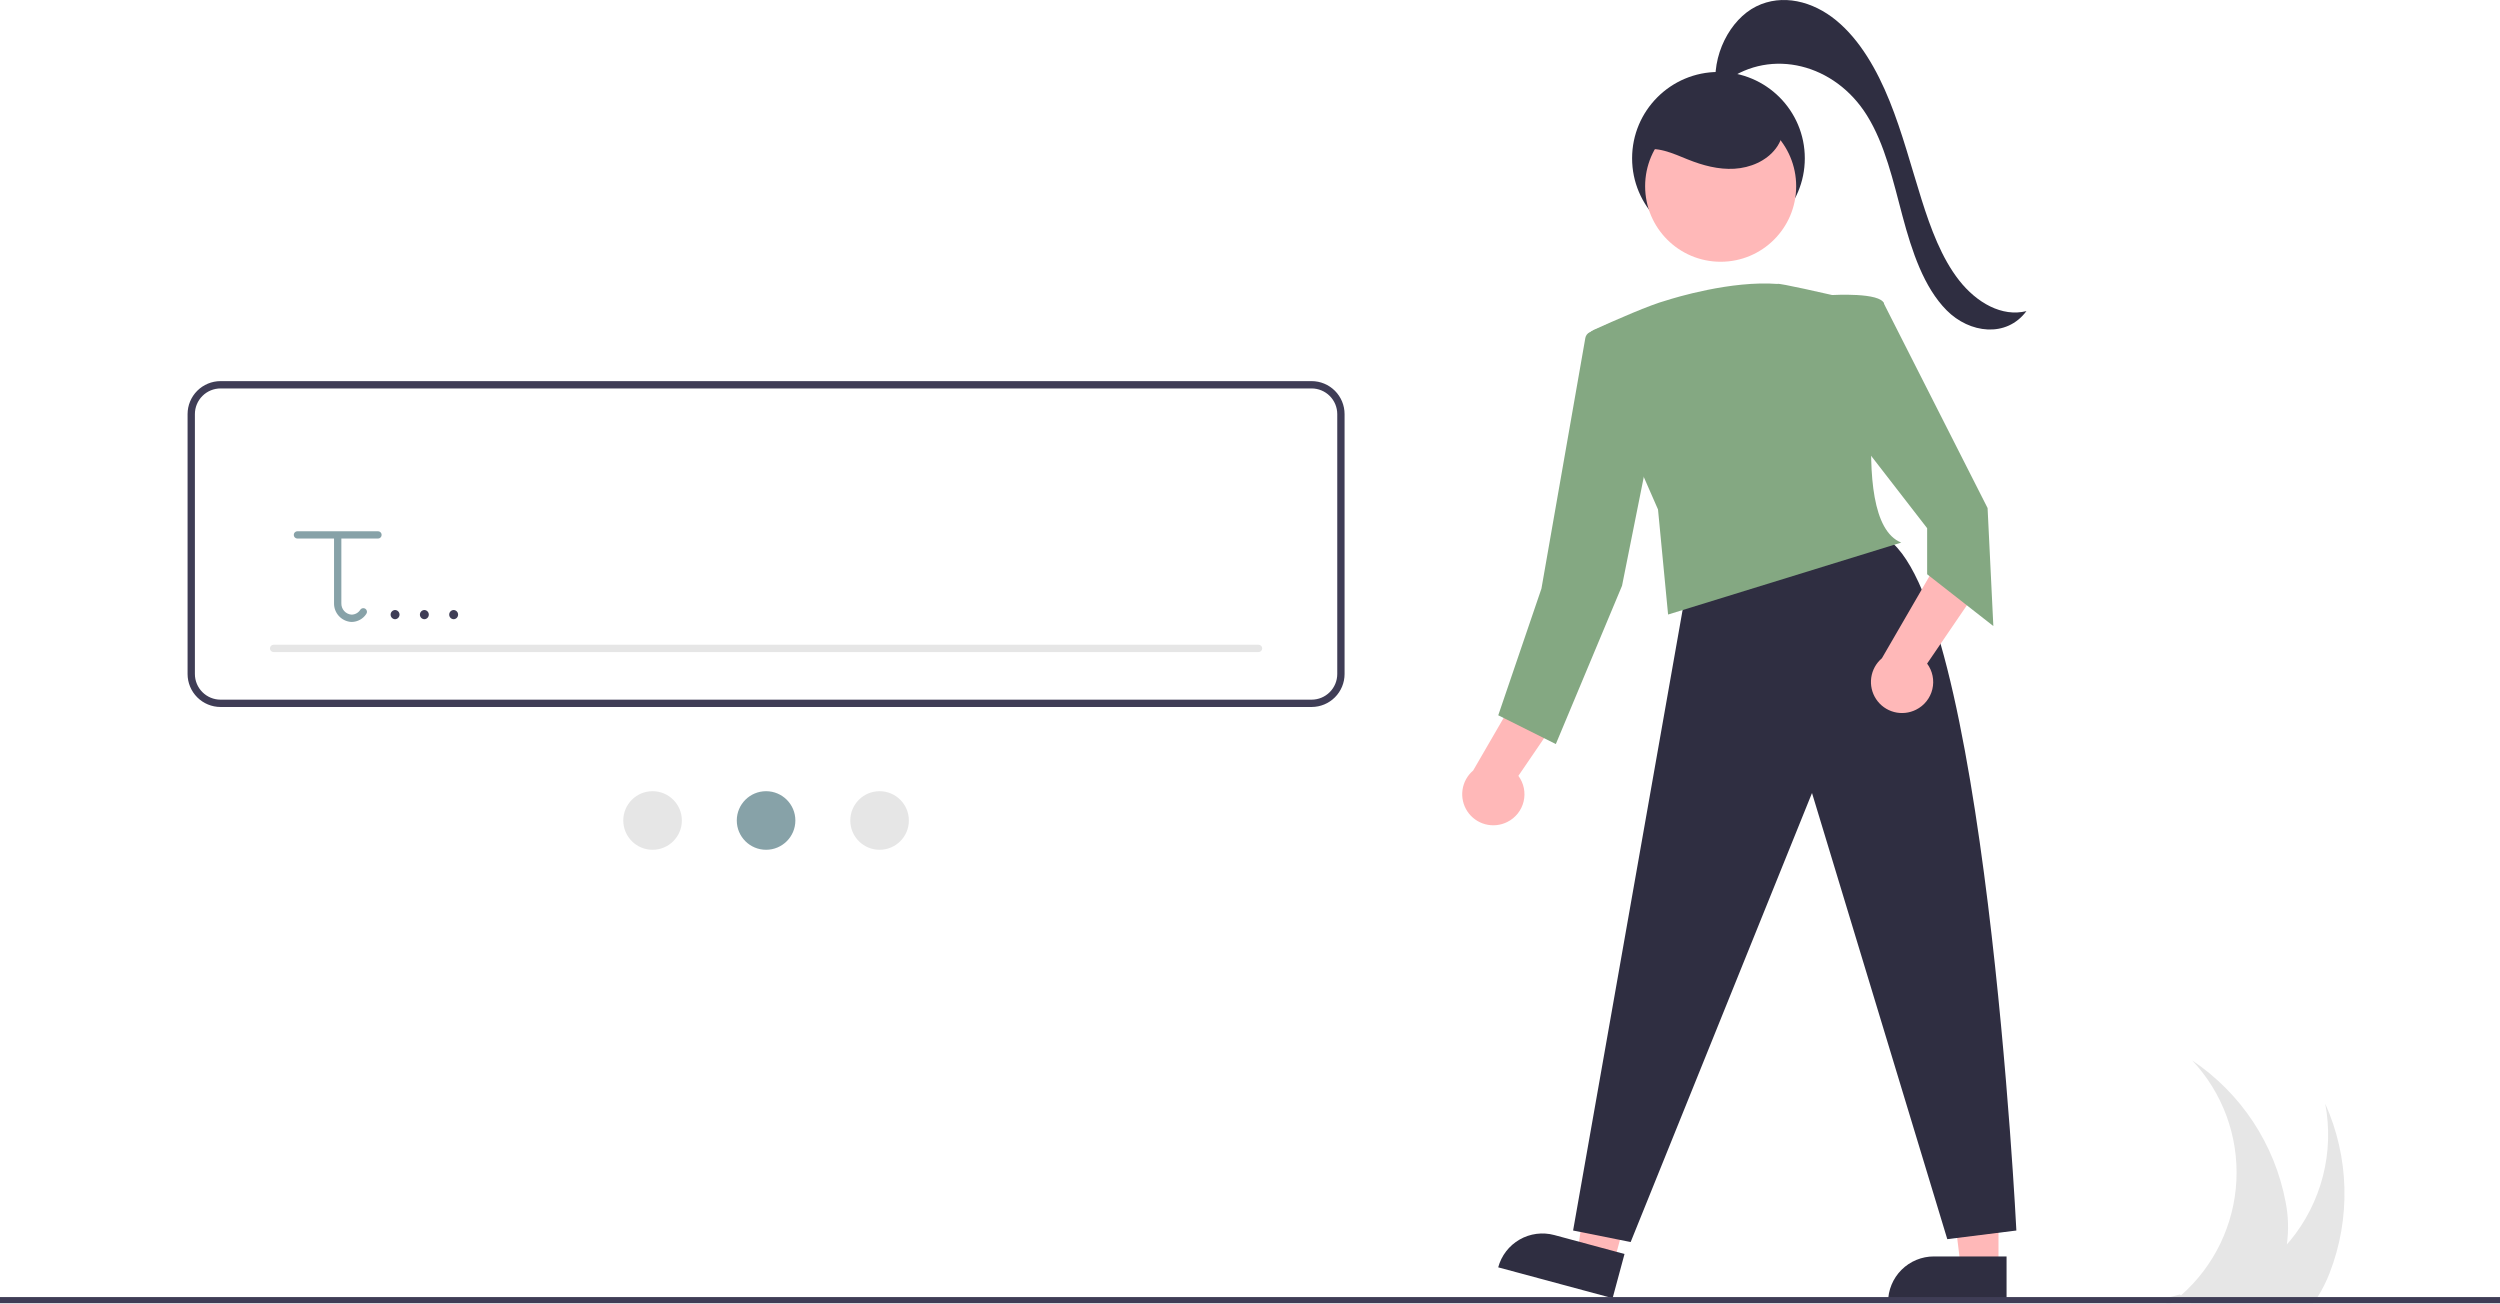 <svg width="813" height="424" viewBox="0 0 813 424" fill="none" xmlns="http://www.w3.org/2000/svg">
<g clip-path="url(#clip0)">
<path d="M757.58 414.024C756.531 416.736 755.225 419.341 753.68 421.804C753.25 422.484 752.8 423.154 752.32 423.804H712.48C712.2 423.594 711.93 423.374 711.65 423.164C710.25 423.054 708.86 422.914 707.5 422.764C707.64 422.644 707.79 422.524 707.93 422.404C707.21 422.464 706.49 422.524 705.77 422.554C706.34 422.624 706.92 422.694 707.5 422.764C707.07 423.114 706.63 423.464 706.18 423.804H704.44L705.61 422.554C704.68 422.584 703.76 422.604 702.83 422.584L705.74 421.804L708.88 420.964C709 421.064 709.13 421.164 709.25 421.264C714.609 416.554 718.967 410.815 722.063 404.387C725.16 397.96 726.933 390.975 727.276 383.849C727.62 376.722 726.526 369.6 724.062 362.904C721.597 356.209 717.812 350.077 712.93 344.874C720.788 350.147 727.518 356.93 732.728 364.83C737.939 372.729 741.526 381.585 743.28 390.884C744.182 395.43 744.317 400.094 743.68 404.684C744.03 404.294 744.38 403.904 744.72 403.504C749.785 397.369 753.436 390.192 755.413 382.485C757.391 374.778 757.646 366.731 756.16 358.914C760.038 367.547 762.161 376.865 762.405 386.326C762.649 395.787 761.009 405.203 757.58 414.024Z" fill="#E6E6E6"/>
<path d="M558.842 79.565C574.351 79.565 586.924 66.992 586.924 51.483C586.924 35.974 574.351 23.401 558.842 23.401C543.333 23.401 530.76 35.974 530.76 51.483C530.76 66.992 543.333 79.565 558.842 79.565Z" fill="#2F2E41"/>
<path d="M649.907 412.099L637.647 412.098L631.814 364.81L649.909 364.811L649.907 412.099Z" fill="#FFB8B8"/>
<path d="M628.89 408.595H652.534V423.482H614.003C614.003 421.527 614.388 419.591 615.136 417.785C615.884 415.979 616.981 414.338 618.363 412.955C619.745 411.573 621.387 410.477 623.193 409.728C624.999 408.98 626.935 408.595 628.89 408.595Z" fill="#2F2E41"/>
<path d="M524.845 410.494L513.008 407.302L519.685 360.126L537.155 364.837L524.845 410.494Z" fill="#FFB8B8"/>
<path d="M505.465 401.641L528.293 407.796L524.418 422.169L487.216 412.139C488.243 408.327 490.744 405.079 494.166 403.11C497.588 401.141 501.653 400.613 505.465 401.641Z" fill="#2F2E41"/>
<path d="M548.077 193.296L511.571 400.165L530.292 403.909L589.264 257.884L633.258 402.973L655.724 400.165C655.724 400.165 645.427 192.36 612.665 174.575L548.077 193.296Z" fill="#2F2E41"/>
<path d="M490.182 267.299C491.498 266.644 492.654 265.709 493.57 264.559C494.485 263.408 495.137 262.071 495.48 260.642C495.823 259.212 495.848 257.725 495.554 256.284C495.26 254.844 494.654 253.486 493.778 252.305L513.911 222.782L495.344 222.494L479.071 250.574C477.185 252.177 475.953 254.416 475.608 256.867C475.262 259.317 475.828 261.81 477.197 263.871C478.567 265.933 480.645 267.421 483.038 268.053C485.431 268.684 487.973 268.416 490.182 267.299Z" fill="#FFB8B8"/>
<path d="M623.102 230.793C624.418 230.138 625.575 229.202 626.49 228.052C627.405 226.902 628.058 225.565 628.4 224.135C628.743 222.706 628.768 221.218 628.474 219.778C628.18 218.338 627.574 216.979 626.698 215.799L646.831 186.275L628.264 185.987L611.991 214.067C610.105 215.67 608.873 217.909 608.528 220.36C608.182 222.811 608.748 225.303 610.118 227.365C611.487 229.427 613.565 230.914 615.958 231.546C618.352 232.178 620.893 231.91 623.102 230.793V230.793Z" fill="#FFB8B8"/>
<path d="M559.557 85.125C573.121 85.125 584.118 74.128 584.118 60.564C584.118 46.999 573.121 36.003 559.557 36.003C545.992 36.003 534.996 46.999 534.996 60.564C534.996 74.128 545.992 85.125 559.557 85.125Z" fill="#FFB8B8"/>
<path d="M612.665 98.754C611.729 95.01 595.816 95.946 595.816 95.946C595.816 95.946 577.898 91.826 578.067 92.341C562.967 91.179 544.548 96.848 541.865 97.708C536.376 99.222 525.89 103.854 518.327 107.261C517.274 107.735 516.452 108.606 516.038 109.684C515.624 110.762 515.652 111.959 516.116 113.016L539.185 165.682L542.461 199.848L618.281 176.447C599.56 168.958 613.601 102.498 612.665 98.754Z" fill="#84A882"/>
<path d="M606.113 99.69L612.336 98.127L646.363 165.214L648.235 203.593L626.706 186.744V171.767L604.241 142.749L606.113 99.69Z" fill="#84A882"/>
<path d="M524.208 104.838L517.002 108.041C516.627 108.208 516.298 108.464 516.046 108.788C515.793 109.111 515.624 109.492 515.553 109.896L501.274 191.424L487.233 232.61L505.955 241.971L527.484 190.488L534.972 153.045L524.208 104.838Z" fill="#84A882"/>
<path d="M533.8 48.985C538.785 47.348 544.043 49.914 548.913 51.868C553.712 53.793 558.84 55.181 564.002 54.877C569.164 54.574 574.385 52.394 577.506 48.271C580.627 44.148 581.176 37.969 578.087 33.822C576.053 31.092 572.808 29.535 569.558 28.52C562.615 26.353 554.845 26.278 548.245 29.336C541.646 32.393 536.471 38.851 535.927 46.104" fill="#2F2E41"/>
<path d="M558.094 29.421C556.419 18.085 562.629 6.315 571.104 2.093C579.579 -2.129 589.522 0.362 597.156 6.649C604.791 12.937 610.357 22.598 614.499 32.869C618.642 43.14 621.51 54.14 624.885 64.852C627.883 74.365 631.402 83.884 637.095 91.159C642.788 98.435 651.067 103.169 659 101.17C652.483 109.933 640.493 108.416 633.055 100.921C625.617 93.425 621.75 81.71 618.706 70.307C615.662 58.904 613.014 46.972 607.126 37.522C596.65 20.711 576.094 15.66 561.414 26.291" fill="#2F2E41"/>
<path d="M813 421.804H0V423.804H813V421.804Z" fill="#3F3D56"/>
<path d="M426.54 229.912H71.716C68.875 229.909 66.151 228.779 64.142 226.77C62.133 224.761 61.003 222.037 61 219.196V134.657C61.003 131.816 62.133 129.092 64.142 127.083C66.151 125.074 68.875 123.944 71.716 123.941H426.54C429.381 123.944 432.105 125.074 434.114 127.083C436.123 129.092 437.253 131.816 437.256 134.657V219.196C437.253 222.037 436.123 224.761 434.114 226.77C432.105 228.779 429.381 229.909 426.54 229.912ZM71.716 126.322C69.507 126.325 67.388 127.204 65.826 128.766C64.263 130.329 63.384 132.447 63.381 134.657V219.196C63.384 221.405 64.263 223.524 65.826 225.086C67.388 226.649 69.507 227.528 71.716 227.53H426.54C428.75 227.528 430.868 226.649 432.431 225.086C433.993 223.524 434.872 221.405 434.875 219.196V134.657C434.872 132.447 433.993 130.329 432.431 128.766C430.868 127.204 428.75 126.325 426.54 126.322H71.716Z" fill="#3F3D56"/>
<path d="M409.275 212.052H88.981C88.824 212.052 88.669 212.022 88.524 211.962C88.379 211.902 88.248 211.815 88.137 211.704C88.026 211.593 87.938 211.462 87.878 211.317C87.818 211.173 87.787 211.017 87.787 210.861C87.787 210.704 87.818 210.549 87.878 210.404C87.938 210.26 88.026 210.128 88.137 210.018C88.248 209.907 88.379 209.819 88.524 209.76C88.669 209.7 88.824 209.67 88.981 209.67H409.275C409.432 209.67 409.587 209.7 409.732 209.76C409.877 209.819 410.008 209.907 410.119 210.018C410.23 210.128 410.318 210.26 410.378 210.404C410.438 210.549 410.469 210.704 410.469 210.861C410.469 211.017 410.438 211.173 410.378 211.317C410.318 211.462 410.23 211.593 410.119 211.704C410.008 211.815 409.877 211.902 409.732 211.962C409.587 212.022 409.432 212.052 409.275 212.052Z" fill="#E6E6E6"/>
<path d="M122.916 172.759H96.721C96.405 172.76 96.103 172.886 95.881 173.109C95.658 173.332 95.533 173.635 95.533 173.95C95.533 174.265 95.658 174.567 95.881 174.79C96.103 175.014 96.405 175.14 96.721 175.14H108.627V196.195C108.606 197.721 109.168 199.197 110.198 200.324C111.228 201.45 112.649 202.141 114.17 202.256C114.245 202.26 114.322 202.261 114.399 202.261C115.335 202.244 116.253 201.998 117.073 201.547C117.893 201.095 118.591 200.45 119.105 199.668C119.294 199.415 119.375 199.098 119.33 198.786C119.285 198.474 119.118 198.192 118.866 198.003C118.614 197.814 118.296 197.733 117.984 197.777C117.672 197.821 117.39 197.988 117.201 198.24C116.897 198.745 116.467 199.161 115.953 199.448C115.439 199.736 114.859 199.883 114.27 199.877C113.361 199.793 112.517 199.365 111.911 198.681C111.305 197.997 110.983 197.108 111.009 196.195V175.14H122.916C123.072 175.141 123.228 175.11 123.372 175.051C123.517 174.991 123.649 174.903 123.76 174.793C123.871 174.682 123.959 174.551 124.019 174.406C124.079 174.261 124.11 174.106 124.11 173.95C124.11 173.793 124.079 173.638 124.019 173.493C123.959 173.349 123.871 173.217 123.76 173.107C123.649 172.996 123.517 172.908 123.372 172.849C123.228 172.789 123.072 172.759 122.916 172.759L122.916 172.759Z" fill="#87A2A8"/>
<path d="M212.217 276.349C217.478 276.349 221.742 272.084 221.742 266.823C221.742 261.562 217.478 257.298 212.217 257.298C206.956 257.298 202.691 261.562 202.691 266.823C202.691 272.084 206.956 276.349 212.217 276.349Z" fill="#E6E6E6"/>
<path d="M249.128 276.349C254.389 276.349 258.654 272.084 258.654 266.823C258.654 261.562 254.389 257.298 249.128 257.298C243.867 257.298 239.603 261.562 239.603 266.823C239.603 272.084 243.867 276.349 249.128 276.349Z" fill="#87A2A8"/>
<path d="M286.039 276.349C291.3 276.349 295.565 272.084 295.565 266.823C295.565 261.562 291.3 257.298 286.039 257.298C280.778 257.298 276.514 261.562 276.514 266.823C276.514 272.084 280.778 276.349 286.039 276.349Z" fill="#E6E6E6"/>
<path d="M128.475 201.373C128.864 201.359 129.232 201.195 129.503 200.916C129.773 200.636 129.924 200.262 129.924 199.873C129.924 199.484 129.773 199.11 129.503 198.83C129.232 198.55 128.864 198.386 128.475 198.373C128.086 198.386 127.718 198.55 127.448 198.83C127.177 199.11 127.026 199.484 127.026 199.873C127.026 200.262 127.177 200.636 127.448 200.916C127.718 201.195 128.086 201.359 128.475 201.373Z" fill="#3F3D56"/>
<path d="M138.001 201.373C138.39 201.359 138.758 201.195 139.028 200.916C139.299 200.636 139.45 200.262 139.45 199.873C139.45 199.484 139.299 199.11 139.028 198.83C138.758 198.55 138.39 198.386 138.001 198.373C137.612 198.386 137.243 198.55 136.973 198.83C136.703 199.11 136.552 199.484 136.552 199.873C136.552 200.262 136.703 200.636 136.973 200.916C137.243 201.195 137.612 201.359 138.001 201.373Z" fill="#3F3D56"/>
<path d="M147.526 201.373C147.915 201.359 148.283 201.195 148.554 200.916C148.824 200.636 148.975 200.262 148.975 199.873C148.975 199.484 148.824 199.11 148.554 198.83C148.283 198.55 147.915 198.386 147.526 198.373C147.137 198.386 146.769 198.55 146.499 198.83C146.228 199.11 146.077 199.484 146.077 199.873C146.077 200.262 146.228 200.636 146.499 200.916C146.769 201.195 147.137 201.359 147.526 201.373Z" fill="#3F3D56"/>
</g>
<defs>
<clipPath id="clip0">
<rect width="813" height="423.804" fill="white"/>
</clipPath>
</defs>
</svg>
